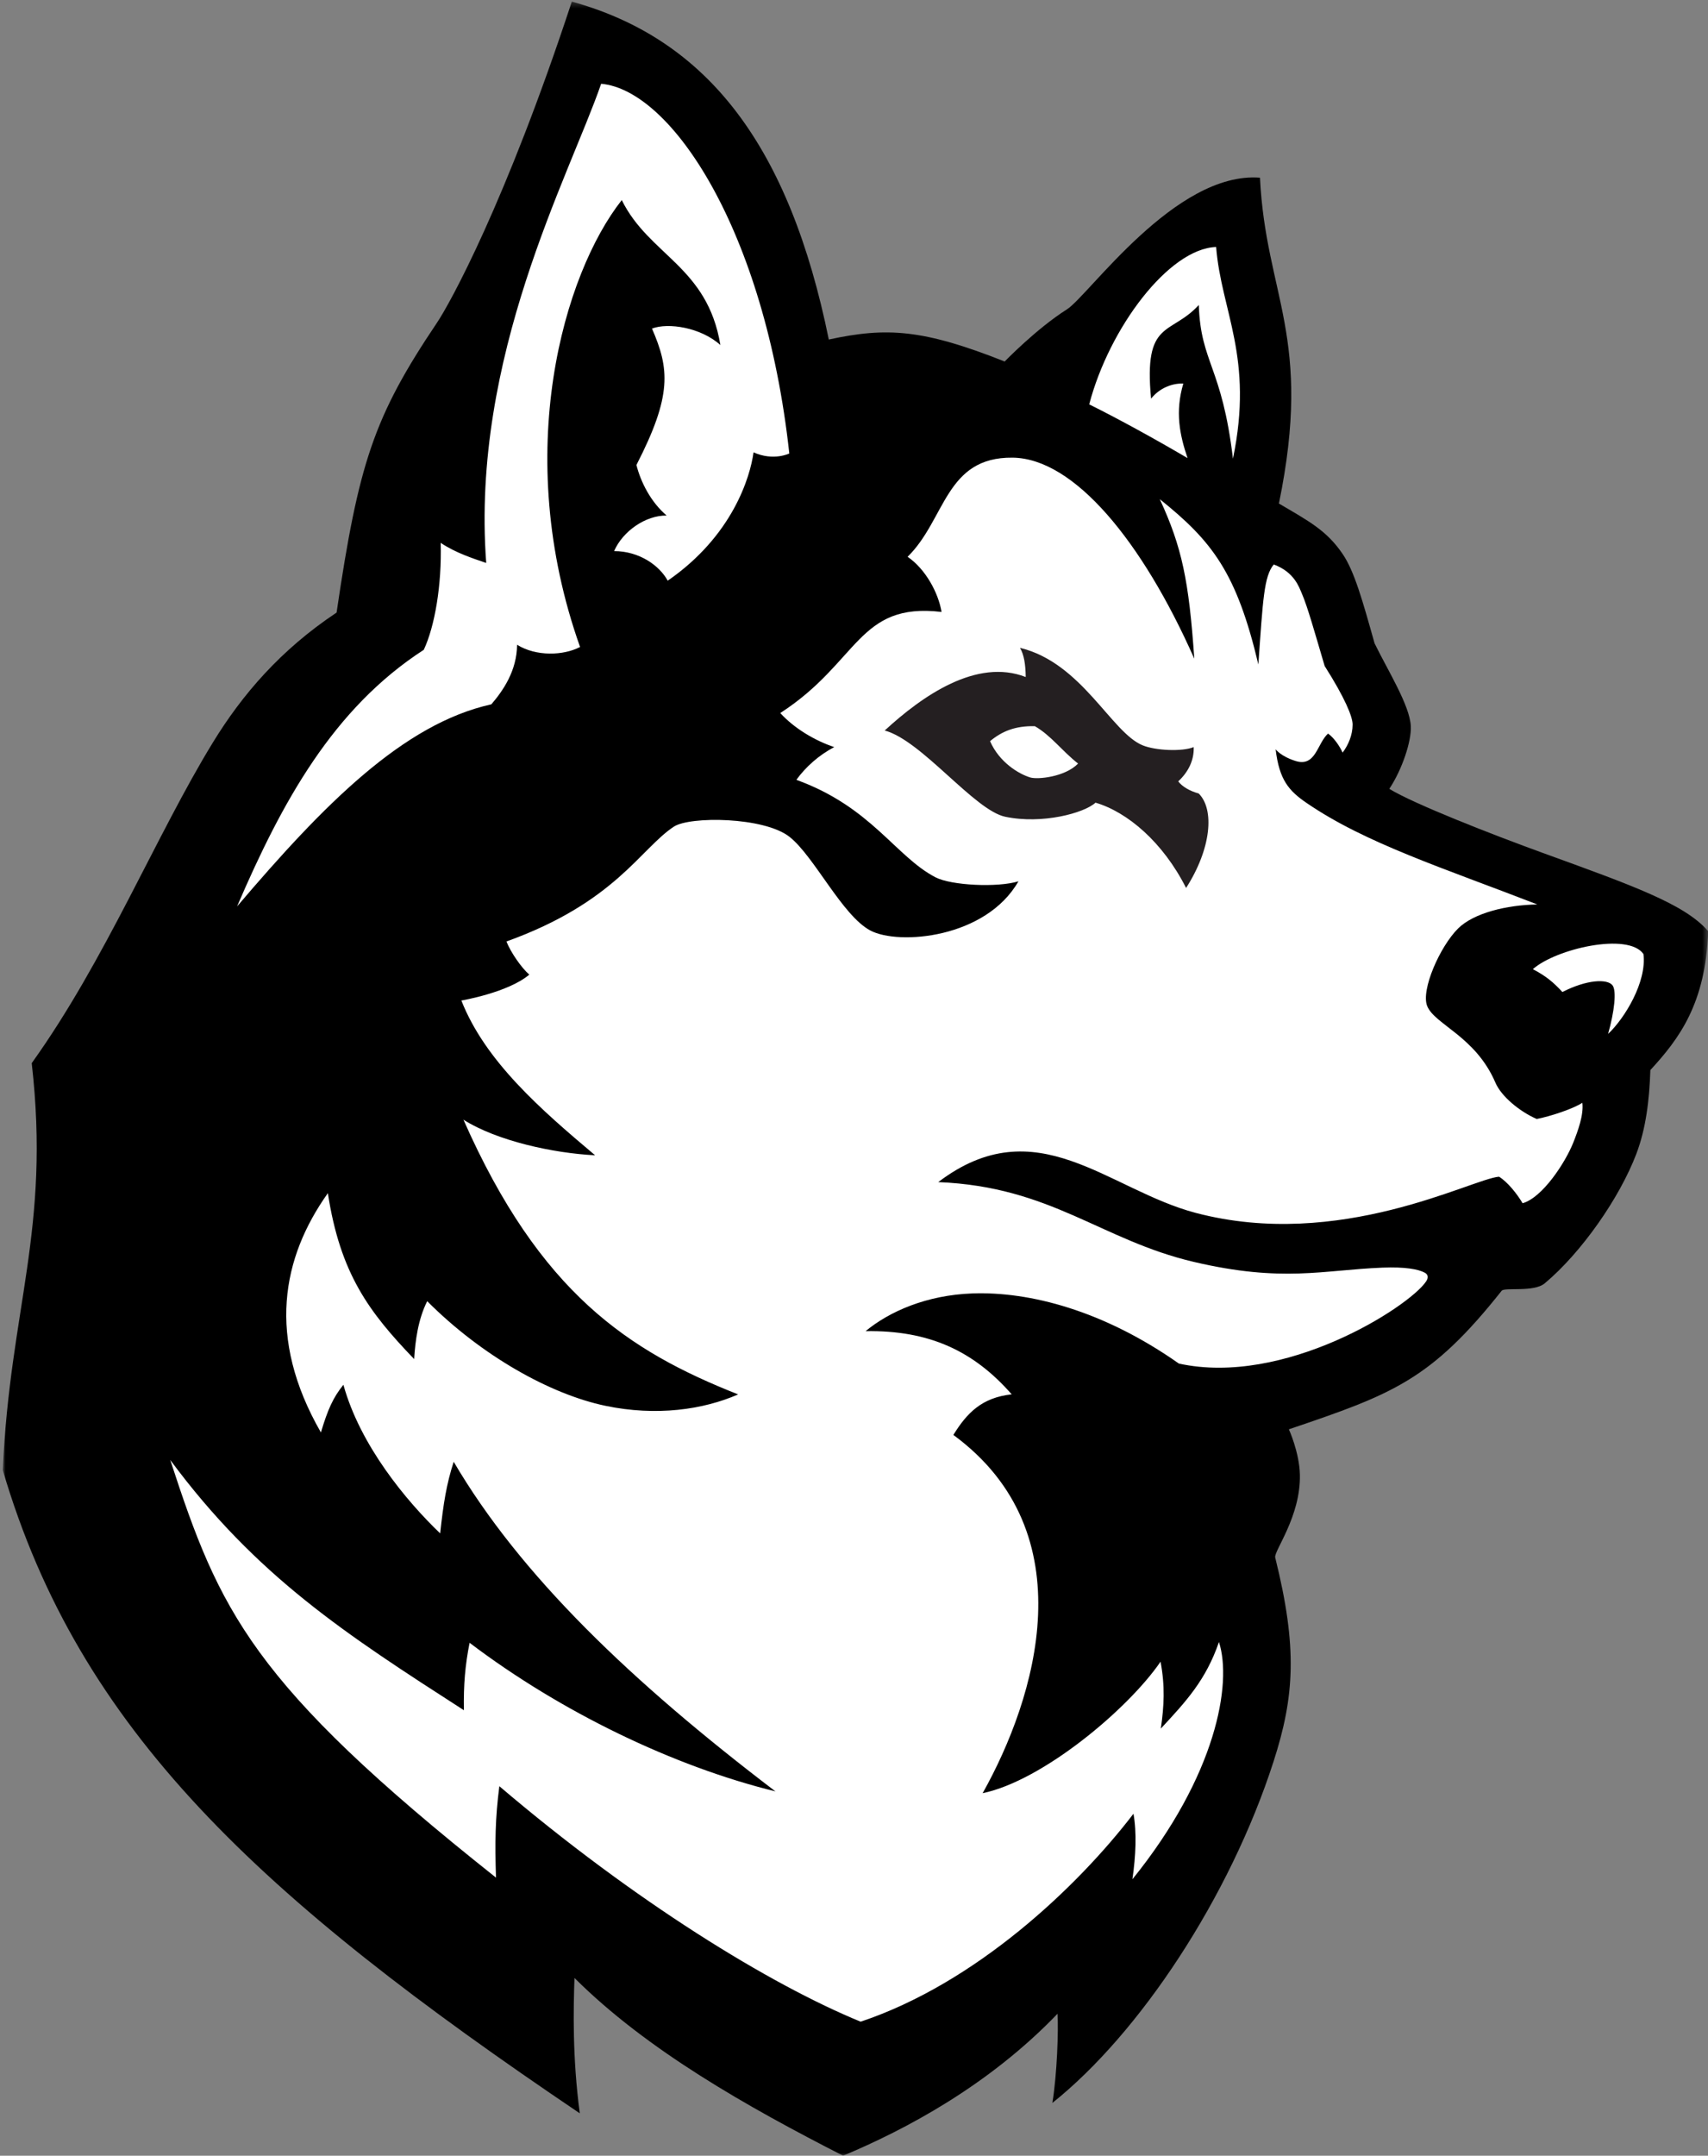 <?xml version="1.0" encoding="UTF-8"?>
<svg width="306px" height="386px" viewBox="0 0 306 386" version="1.1" xmlns="http://www.w3.org/2000/svg" xmlns:xlink="http://www.w3.org/1999/xlink">
    <rect x="0" y="0" width="306" height="386" fill="#808080" stroke="none"/>
    <!-- Generator: Sketch 52.5 (67469) - http://www.bohemiancoding.com/sketch -->
    <title>Group 8</title>
    <desc>Created with Sketch.</desc>
    <defs>
        <polygon id="path-1" points="0 0.289 305.535 0.289 305.535 385.999 0 385.999"></polygon>
    </defs>
    <g id="Page-1" stroke="none" stroke-width="1" fill="none" fill-rule="evenodd">
        <g id="Desktop-V.1" transform="translate(-548, -1080)">
            <g id="Group-8" transform="translate(548, 1080)">
                <g id="Group-3" transform="translate(0.5, 0)">
                    <mask id="mask-2" fill="white">
                        <use xlink:href="#path-1"></use>
                    </mask>
                    <g id="Clip-2"></g>
                    <path d="M150.546,385.999 C161.688,381.337 176.595,373.457 188.961,360.581 C189.145,363.589 188.882,371.387 188.04,376.548 C203.668,364.088 219.808,339.755 227.649,315.464 C231.423,303.775 231.987,295.072 227.963,278.891 C227.678,277.746 232.538,271.585 232.384,264.072 C232.299,260.057 230.41,255.93 230.41,255.93 C248.967,249.644 255.81,247.16 268.533,231.121 C269.061,230.458 274.292,231.433 276.249,229.792 C282.827,224.287 289.664,214.494 292.658,206.617 C294.367,202.126 294.996,197.035 295.173,191.605 C300.299,186.034 305.08,179.742 305.535,166.741 C301.361,161.888 291.979,158.559 275.951,152.742 C266.818,149.428 252.8,143.95 248.403,141.253 C250.704,137.795 252.393,132.713 252.256,130.017 C252.062,126.293 248.193,120.158 245.763,115.194 C243.621,107.57 242.156,102.327 240.073,99.24 C237.188,94.972 233.981,93.315 228.626,90.163 C234.774,60.259 226.281,53.045 225.232,31.819 C210.049,30.644 194.555,52.923 190.643,55.397 C185.19,58.842 179.494,64.731 179.494,64.731 C164.869,58.934 158.353,58.553 147.985,60.794 C140.977,26.406 126.493,7.072 101.945,0.285 C90.101,36.271 80.109,54.344 77.791,57.785 C66.448,74.638 63.749,82.939 59.801,109.689 C49.744,116.369 42.871,124.416 37.654,132.926 C27.485,149.504 18.389,171.944 5.183,190.365 C8.587,220.203 1.278,234.3 -0.001,263.236 C13.703,309.805 45.852,339.614 103.375,378.408 C102.034,368.395 102.234,359.728 102.421,354.17 C115.354,367.07 133.415,377.253 150.546,385.999" id="Fill-1" fill="#000000" mask="url(#mask-2)"></path>
                </g>
                <path d="M281.854,204.616 C280.435,208.164 276.362,214.431 272.788,215.448 C271.746,213.716 270.105,211.653 268.562,210.696 C263.565,211.129 240.021,223.971 214.224,217.179 C198.478,213.031 185.687,198.306 168.093,211.667 C188.341,212.48 197.239,222.046 213.886,225.955 C229.806,229.691 237.033,227.402 247.645,226.982 C251.783,226.818 254.093,227.267 255.243,227.877 C255.872,228.208 255.948,228.786 255.486,229.465 C252.35,234.085 230.065,248.292 211.203,244.157 C197.694,234.649 184.435,231.229 174.197,231.6 C165.993,231.898 159.332,234.836 155.076,238.355 C166.425,238.168 174.419,241.871 181.251,249.666 C175.868,250.257 173.214,253.031 170.802,256.937 C194.726,274.492 185.592,304.067 176.048,321.085 C186.778,318.861 202.095,306.058 207.92,297.538 C208.749,301.945 208.549,305.481 207.972,309.514 C212.5,304.654 216.055,300.804 218.385,294.012 C220.783,301.45 217.903,317.913 202.881,336.498 C203.487,332.255 203.674,328.208 203.071,324.761 C193.068,337.833 174.849,355.103 154.188,362 C137.957,355.343 113.712,340.476 89.461,319.835 C88.717,325.591 88.661,329.916 88.861,336.203 C44.962,301.371 39.313,288.404 30.5,261.417 C45.974,282.304 62.008,292.641 83.111,306.232 C83.036,301.631 83.331,298.197 84.13,294.156 C100.473,306.537 120.684,316.287 138.924,320.763 C113.116,301.129 93.202,282.062 81.283,261.745 C79.989,265.726 79.432,269.245 78.859,274.565 C72.827,268.789 64.544,258.862 61.524,247.958 C59.672,250.231 58.686,252.48 57.494,256.494 C47.691,239.438 50.551,225.168 58.739,213.644 C60.957,228.074 66.094,234.922 74.196,243.35 C74.406,240.051 74.898,236.26 76.536,232.987 C86.312,242.793 98.641,249.673 108.473,251.723 C117.601,253.628 125.976,252.418 132.246,249.68 C112.611,241.93 96.734,231.518 83.029,200.49 C89.045,204.301 99.178,206.498 106.616,206.862 C96.921,198.699 86.951,190.048 82.656,179.15 C82.656,179.15 91.011,177.75 94.827,174.513 C93.435,173.326 91.482,170.495 90.732,168.58 C110.239,161.575 114.728,151.969 120.727,148.018 C123.587,146.132 136.892,146.243 141.46,149.854 C145.892,153.36 150.892,163.949 155.931,166.616 C161.006,169.305 176.621,168.013 182.46,157.807 C178.725,158.958 170.396,158.551 167.592,157.085 C160.403,153.334 156.128,144.518 142.678,139.635 C144.294,137.382 146.708,135.201 149.464,133.778 C145.915,132.587 142.236,130.367 139.792,127.675 C153.926,118.541 153.677,107.801 168.686,109.572 C168.116,106.154 165.832,101.907 162.605,99.697 C169.439,92.994 169.341,81.804 181.421,81.948 C192.4,82.079 204.598,96.818 213.965,117.941 C213.008,103.99 211.747,97.933 207.782,89.38 C217.218,96.936 221.553,102.573 225.445,118.977 C226.261,107.302 226.451,103.196 228.204,101.074 C231.873,102.439 232.715,105.069 233.259,106.335 C234.262,108.667 235.497,113.084 237.322,119.256 C240.952,124.966 242.331,128.331 242.331,129.734 C242.331,131.623 241.545,133.427 240.536,134.762 C240.054,133.673 239.022,132.132 237.931,131.348 C235.949,133.148 235.739,137.412 232.08,136.251 C229.4,135.398 228.538,134.162 228.538,134.162 C229.193,139.665 230.91,141.613 234.137,143.813 C244.654,151.002 258.647,155.446 275.425,161.952 C269.915,162.034 264.021,163.487 261.236,166.245 C257.969,169.479 254.542,177.271 255.686,180.127 C257.016,183.456 264.358,185.558 267.916,193.862 C268.965,196.312 272.241,199.027 275.317,200.365 C277.752,199.893 281.788,198.565 283.489,197.463 C283.751,199.624 282.705,202.481 281.854,204.616 M294.435,170.83 C291.719,166.901 278.754,169.872 274.623,173.539 C276.956,174.752 278.338,175.913 279.914,177.628 C284.301,175.385 287.934,175.238 288.881,176.415 C289.664,177.389 289.225,181.147 288.102,185.129 C291.054,182.371 295.061,175.828 294.435,170.83 M141.41,81.2 C137.033,41.184 120.265,16.118 107.7,15 C101.95,31.617 84.353,63.885 87.108,100.802 C84.887,100.041 81.624,99.008 78.954,97.201 C79.163,104.787 77.899,112.13 75.923,116.354 C59.669,126.871 50.528,143.593 42.472,162.303 C57.959,144.108 72.221,129.619 88.029,126.114 C90.113,123.68 92.596,120.135 92.639,115.452 C96.063,117.577 100.961,117.4 103.923,115.845 C91.548,81.046 101.046,48.943 111.393,35.828 C116.301,45.759 126.726,47.677 129.062,61.782 C125.563,58.628 119.715,57.726 116.808,58.834 C119.934,66.023 120.448,70.775 114.02,83.26 C114.81,86.369 116.599,89.895 119.436,92.315 C115.711,92.246 111.57,95.102 110.023,98.677 C114.538,98.687 118.139,101.255 119.626,103.977 C131.241,95.962 134.402,85.411 135.002,81 C138.58,82.601 141.41,81.2 141.41,81.2 M195.139,72.405 C200.283,74.95 206.911,78.593 212.759,82.027 C211.347,77.875 210.498,73.726 211.999,68.683 C209.961,68.597 207.71,69.512 206.223,71.382 C204.86,57.139 209.706,60.13 214.774,54.613 C215.105,64.96 218.932,65.6 220.891,82.129 C224.669,63.996 218.801,55.784 217.877,44.227 C209.401,44.516 198.72,58.729 195.139,72.405" id="Fill-4" fill="#FFFFFF"></path>
                <path d="M214.752,142.08 C213.175,141.65 211.798,140.853 211.088,139.909 C212.796,138.339 213.954,136.221 213.859,133.777 C211.775,134.614 207.053,134.404 204.727,133.463 C199.096,131.186 193.851,118.684 182.736,116 C183.462,117.22 183.734,118.964 183.766,121.225 C174.968,117.811 165.266,124.573 158.5,130.806 C165.123,132.57 174.546,145.085 180.098,146.248 C186.714,147.632 194.237,145.595 196.269,143.724 C201.968,145.395 208.352,150.79 212.495,159 C217.023,151.944 217.618,144.925 214.752,142.08 M184.568,139.209 C182.516,138.582 179.032,136.508 177.376,132.71 C179.483,130.962 181.852,129.952 185.399,130.029 C188.301,131.699 190.225,134.427 193.147,136.725 C190.801,139.132 185.89,139.612 184.568,139.209" id="Fill-6" fill="#241F21"></path>
            </g>
        </g>
    </g>
</svg>